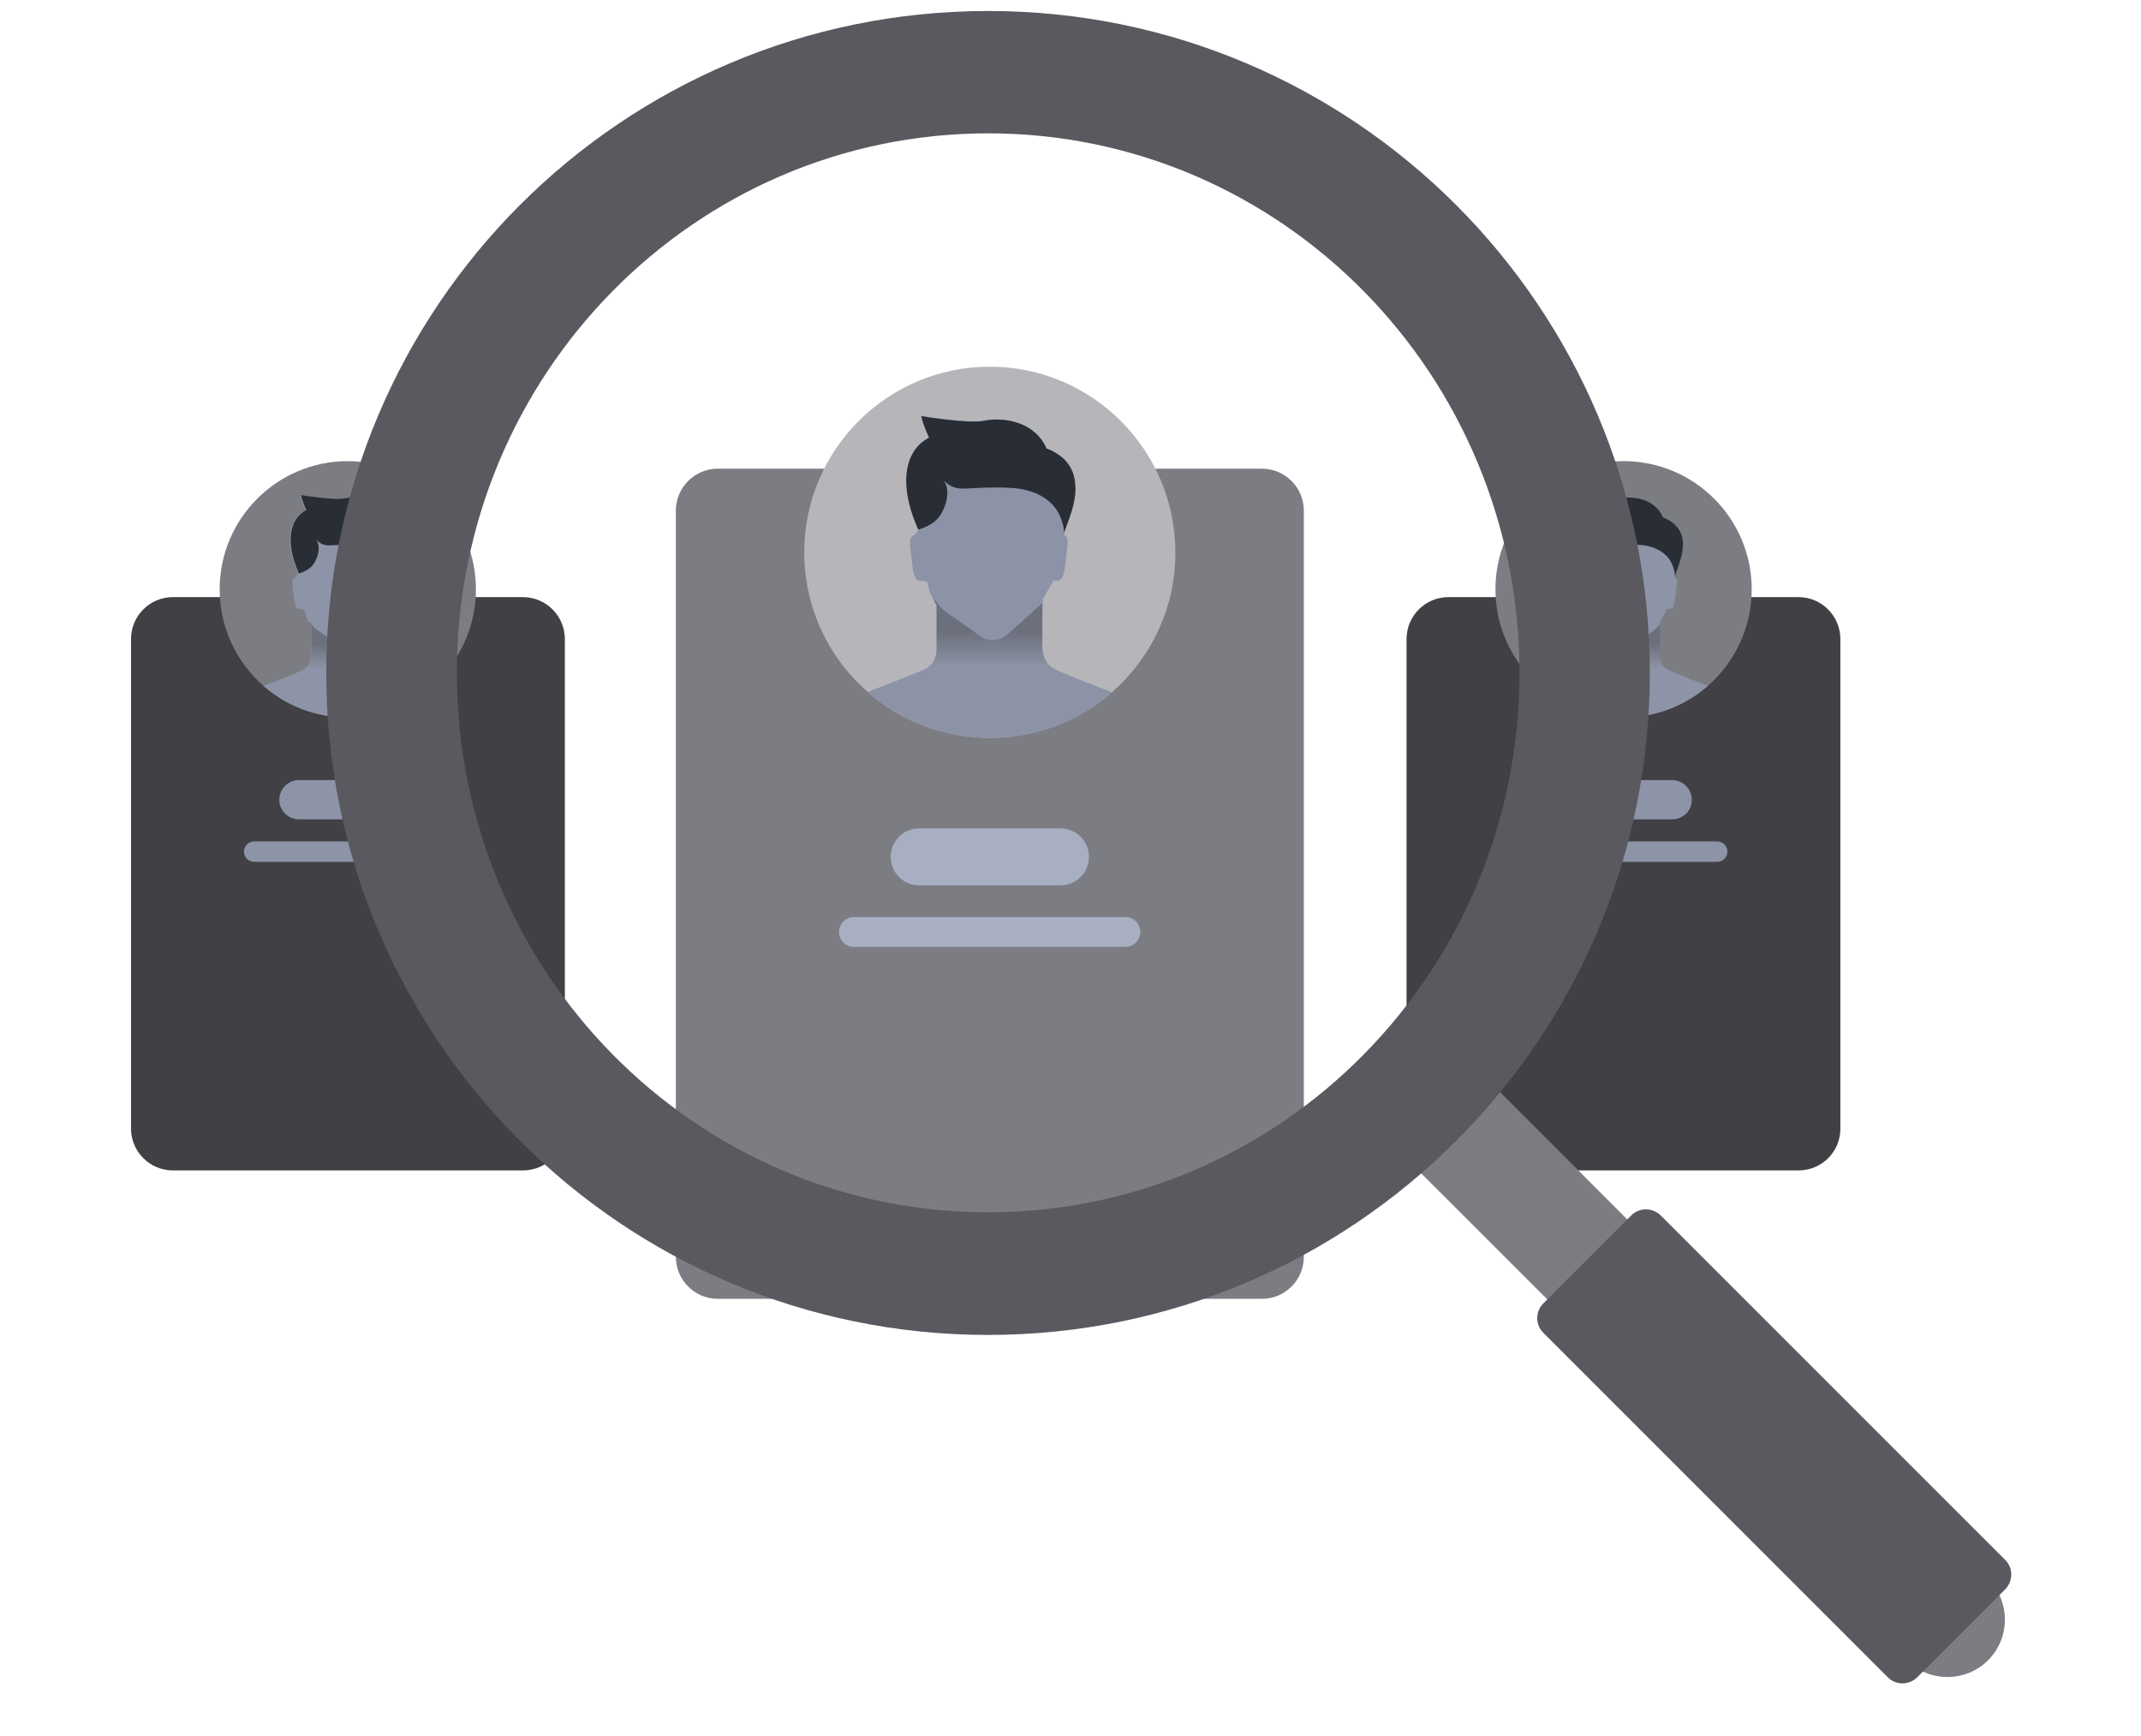 <svg width="111" height="90" viewBox="0 0 111 90" fill="none" xmlns="http://www.w3.org/2000/svg">
<g filter="url(#filter0_d_1105_32165)">
<path d="M65.421 56.335H37.216C36.014 56.335 35.04 55.361 35.04 54.158V15.474C35.04 14.271 36.014 13.298 37.216 13.298H65.421C66.623 13.298 67.597 14.271 67.597 15.474V54.158C67.597 55.361 66.623 56.335 65.421 56.335Z" fill="#7C7C83"/>
</g>
<path d="M54.983 45.898H47.652C46.836 45.898 46.178 45.239 46.178 44.423C46.178 43.607 46.836 42.948 47.652 42.948H54.983C55.799 42.948 56.457 43.607 56.457 44.423C56.457 45.239 55.799 45.898 54.983 45.898Z" fill="#A9AFC3"/>
<path d="M58.348 49.09H44.274C43.845 49.09 43.501 48.747 43.501 48.317C43.501 47.888 43.845 47.544 44.274 47.544H58.348C58.777 47.544 59.121 47.888 59.121 48.317C59.121 48.732 58.777 49.09 58.348 49.09Z" fill="#A9AFC3"/>
<path d="M60.938 28.646C60.938 31.538 59.664 34.13 57.645 35.89C55.956 37.365 53.737 38.253 51.317 38.253C48.898 38.253 46.679 37.365 44.989 35.876C42.971 34.115 41.696 31.524 41.696 28.632C41.696 23.32 46.006 19.011 51.317 19.011C56.629 19.011 60.938 23.334 60.938 28.646Z" fill="#B5B5BA"/>
<path d="M57.646 35.89C55.957 37.365 53.738 38.252 51.318 38.252C48.899 38.252 46.68 37.365 44.99 35.876C45.692 35.604 46.608 35.246 47.839 34.745C48.126 34.63 48.34 34.416 48.469 34.144C48.541 33.986 48.569 33.829 48.569 33.657V31.352C48.526 31.309 48.498 31.252 48.469 31.209C48.269 30.908 48.14 30.564 48.097 30.206L47.897 30.106C47.31 30.249 47.352 29.619 47.195 28.402C47.138 27.901 47.209 27.801 47.438 27.715L47.625 27.457C46.479 24.881 47.052 23.263 48.183 22.69C47.811 21.874 47.782 21.573 47.782 21.573C47.782 21.573 50.187 21.974 51.003 21.817C52.048 21.602 53.666 21.86 54.268 23.248C55.27 23.635 55.656 24.279 55.742 24.952C55.828 25.582 55.642 26.269 55.456 26.799C55.442 26.842 55.427 26.87 55.413 26.899C55.413 26.913 55.399 26.928 55.399 26.942C55.37 27.014 55.356 27.071 55.327 27.128C55.313 27.157 55.313 27.186 55.298 27.214C55.284 27.271 55.255 27.329 55.241 27.372C55.241 27.386 55.241 27.386 55.227 27.4C55.212 27.443 55.198 27.486 55.184 27.529C55.17 27.586 55.155 27.629 55.141 27.672C55.155 27.687 55.155 27.715 55.17 27.73C55.327 27.801 55.384 27.944 55.327 28.388C55.184 29.548 55.227 30.249 54.626 30.092L54.096 31.008C54.081 31.108 54.067 31.166 54.053 31.223C54.039 31.395 54.039 31.738 54.039 33.628C54.039 33.857 54.11 34.072 54.225 34.258C54.353 34.459 54.54 34.63 54.769 34.73C54.769 34.73 54.783 34.73 54.783 34.745C56.029 35.275 56.945 35.618 57.646 35.89Z" fill="#8D93A6"/>
<path d="M55.154 27.687C55.197 27.4 55.068 27.028 54.967 26.785C54.953 26.742 54.925 26.699 54.91 26.656C54.452 25.739 53.421 25.353 52.448 25.296C49.956 25.167 49.713 25.639 48.94 24.923C49.183 25.281 49.198 25.868 48.825 26.584C48.568 27.085 48.067 27.314 47.608 27.457C46.463 24.881 47.036 23.263 48.167 22.69C47.795 21.874 47.766 21.573 47.766 21.573C47.766 21.573 50.171 21.974 50.987 21.817C52.032 21.602 53.65 21.86 54.252 23.248C55.254 23.635 55.64 24.279 55.726 24.952C55.898 26.026 55.268 27.214 55.154 27.687Z" fill="#292D35"/>
<path d="M54.239 34.287V34.731H48.455V34.144C48.527 33.986 48.555 33.829 48.555 33.657V31.352C48.512 31.309 48.484 31.252 48.455 31.209V31.065C48.584 31.28 48.741 31.466 48.928 31.638L50.731 32.912C51.147 33.27 51.762 33.27 52.192 32.927L53.881 31.409C53.938 31.366 53.996 31.309 54.053 31.252C54.039 31.423 54.039 31.767 54.039 33.657C54.067 33.886 54.125 34.101 54.239 34.287Z" fill="url(#paint0_linear_1105_32165)"/>
<g filter="url(#filter1_d_1105_32165)">
<path d="M27.108 49.678H8.968C7.766 49.678 6.792 48.705 6.792 47.502V22.132C6.792 20.93 7.766 19.956 8.968 19.956H27.108C28.31 19.956 29.284 20.93 29.284 22.132V47.516C29.284 48.719 28.31 49.678 27.108 49.678Z" fill="#404045"/>
</g>
<path d="M20.565 42.476H15.497C14.939 42.476 14.48 42.018 14.48 41.46C14.48 40.901 14.939 40.443 15.497 40.443H20.565C21.123 40.443 21.582 40.901 21.582 41.46C21.582 42.018 21.123 42.476 20.565 42.476Z" fill="#8E94A7"/>
<path d="M22.899 44.681H13.178C12.877 44.681 12.648 44.437 12.648 44.151C12.648 43.85 12.892 43.621 13.178 43.621H22.899C23.2 43.621 23.429 43.864 23.429 44.151C23.429 44.437 23.186 44.681 22.899 44.681Z" fill="#8E94A7"/>
<path d="M24.674 30.55C24.674 32.555 23.786 34.344 22.397 35.561C21.223 36.578 19.706 37.193 18.031 37.193C16.356 37.193 14.824 36.578 13.664 35.561C12.275 34.344 11.388 32.555 11.388 30.55C11.388 26.885 14.366 23.907 18.031 23.907C21.696 23.907 24.674 26.885 24.674 30.55Z" fill="#7C7C83"/>
<path d="M22.397 35.561C21.223 36.578 19.706 37.194 18.031 37.194C16.356 37.194 14.824 36.578 13.664 35.561C14.151 35.375 14.781 35.132 15.626 34.774C15.826 34.688 15.969 34.545 16.055 34.359C16.098 34.258 16.127 34.144 16.127 34.015V32.426C16.098 32.397 16.069 32.354 16.055 32.326C15.912 32.125 15.826 31.882 15.797 31.639L15.654 31.567C15.253 31.667 15.282 31.223 15.167 30.393C15.124 30.049 15.182 29.978 15.325 29.92L15.454 29.749C14.666 27.959 15.067 26.842 15.84 26.456C15.582 25.897 15.568 25.683 15.568 25.683C15.568 25.683 17.229 25.955 17.802 25.854C18.532 25.711 19.634 25.883 20.049 26.842C20.737 27.114 21.009 27.558 21.066 28.016C21.123 28.46 20.994 28.918 20.88 29.291C20.866 29.319 20.866 29.333 20.851 29.362C20.851 29.376 20.837 29.376 20.837 29.391C20.823 29.434 20.808 29.477 20.794 29.52C20.78 29.534 20.78 29.562 20.765 29.577C20.751 29.62 20.737 29.648 20.722 29.691V29.706C20.708 29.734 20.694 29.763 20.694 29.792C20.679 29.834 20.665 29.863 20.665 29.892C20.679 29.906 20.679 29.92 20.679 29.935C20.794 29.992 20.823 30.078 20.78 30.379C20.679 31.18 20.708 31.667 20.293 31.553L19.935 32.197C19.921 32.268 19.906 32.297 19.906 32.354C19.892 32.469 19.892 32.712 19.892 34.015C19.892 34.173 19.935 34.316 20.021 34.445C20.107 34.588 20.235 34.702 20.393 34.76H20.407C21.295 35.132 21.925 35.375 22.397 35.561Z" fill="#8E94A7"/>
<path d="M20.693 29.892C20.722 29.691 20.636 29.448 20.564 29.262C20.55 29.233 20.536 29.204 20.521 29.176C20.206 28.546 19.491 28.274 18.818 28.245C17.099 28.159 16.928 28.488 16.398 27.987C16.57 28.245 16.584 28.632 16.326 29.133C16.14 29.476 15.797 29.634 15.496 29.734C14.709 27.944 15.11 26.828 15.883 26.441C15.625 25.883 15.611 25.668 15.611 25.668C15.611 25.668 17.271 25.94 17.844 25.84C18.574 25.697 19.677 25.868 20.092 26.828C20.779 27.1 21.051 27.544 21.108 28.002C21.194 28.746 20.765 29.562 20.693 29.892Z" fill="#292D35"/>
<path d="M20.063 34.458V34.773H16.068V34.358C16.111 34.258 16.14 34.143 16.14 34.015V32.425C16.111 32.397 16.083 32.354 16.068 32.325V32.239C16.154 32.382 16.269 32.526 16.398 32.626L17.643 33.499C17.93 33.742 18.359 33.757 18.66 33.514L19.834 32.468C19.877 32.44 19.92 32.397 19.948 32.354C19.934 32.468 19.934 32.712 19.934 34.015C19.934 34.172 19.977 34.33 20.063 34.458Z" fill="url(#paint1_linear_1105_32165)"/>
<g filter="url(#filter2_d_1105_32165)">
<path d="M93.238 49.678H75.098C73.895 49.678 72.922 48.705 72.922 47.502V22.132C72.922 20.93 73.895 19.956 75.098 19.956H93.238C94.44 19.956 95.414 20.93 95.414 22.132V47.516C95.414 48.719 94.44 49.678 93.238 49.678Z" fill="#404045"/>
</g>
<path d="M86.694 42.476H81.626C81.067 42.476 80.609 42.018 80.609 41.46C80.609 40.901 81.067 40.443 81.626 40.443H86.694C87.252 40.443 87.711 40.901 87.711 41.46C87.725 42.018 87.267 42.476 86.694 42.476Z" fill="#8E94A7"/>
<path d="M89.028 44.681H79.307C79.006 44.681 78.777 44.437 78.777 44.151C78.777 43.85 79.021 43.621 79.307 43.621H89.028C89.329 43.621 89.558 43.864 89.558 44.151C89.558 44.437 89.329 44.681 89.028 44.681Z" fill="#8E94A7"/>
<path d="M90.817 30.55C90.817 32.555 89.93 34.344 88.541 35.561C87.367 36.578 85.849 37.193 84.174 37.193C82.499 37.193 80.967 36.578 79.808 35.561C78.419 34.344 77.531 32.555 77.531 30.55C77.531 26.885 80.509 23.907 84.174 23.907C87.84 23.907 90.817 26.885 90.817 30.55Z" fill="#7C7C83"/>
<path d="M88.543 35.561C87.369 36.578 85.851 37.194 84.176 37.194C82.501 37.194 80.969 36.578 79.81 35.561C80.296 35.375 80.926 35.132 81.771 34.774C81.971 34.688 82.115 34.545 82.201 34.359C82.243 34.258 82.272 34.144 82.272 34.015V32.426C82.243 32.397 82.215 32.354 82.201 32.326C82.057 32.125 81.971 31.882 81.943 31.639L81.8 31.567C81.399 31.667 81.427 31.223 81.313 30.393C81.27 30.049 81.327 29.978 81.47 29.92L81.599 29.749C80.812 27.959 81.213 26.842 81.986 26.456C81.728 25.897 81.714 25.683 81.714 25.683C81.714 25.683 83.374 25.955 83.947 25.854C84.677 25.711 85.78 25.883 86.195 26.842C86.882 27.114 87.154 27.558 87.211 28.016C87.269 28.46 87.14 28.918 87.025 29.291C87.011 29.319 87.011 29.333 86.997 29.362C86.997 29.376 86.982 29.376 86.982 29.391C86.968 29.434 86.954 29.477 86.939 29.52C86.925 29.534 86.925 29.562 86.911 29.577C86.897 29.62 86.882 29.648 86.868 29.691V29.706C86.853 29.734 86.839 29.763 86.839 29.792C86.825 29.834 86.811 29.863 86.811 29.892C86.825 29.906 86.825 29.92 86.825 29.935C86.939 29.992 86.968 30.078 86.925 30.379C86.825 31.18 86.853 31.667 86.438 31.553L86.08 32.197C86.066 32.268 86.052 32.297 86.052 32.354C86.037 32.469 86.037 32.712 86.037 34.015C86.037 34.173 86.08 34.316 86.166 34.445C86.252 34.588 86.381 34.702 86.538 34.76H86.553C87.426 35.132 88.056 35.375 88.543 35.561Z" fill="#8E94A7"/>
<path d="M86.825 29.892C86.854 29.691 86.768 29.448 86.696 29.262C86.682 29.233 86.667 29.204 86.653 29.176C86.338 28.546 85.622 28.274 84.949 28.245C83.231 28.159 83.06 28.488 82.53 27.987C82.702 28.245 82.716 28.632 82.458 29.133C82.272 29.476 81.928 29.634 81.628 29.734C80.84 27.944 81.241 26.828 82.014 26.441C81.757 25.883 81.742 25.668 81.742 25.668C81.742 25.668 83.403 25.94 83.976 25.84C84.706 25.697 85.808 25.868 86.224 26.828C86.911 27.1 87.183 27.544 87.24 28.002C87.326 28.746 86.911 29.562 86.825 29.892Z" fill="#292D35"/>
<path d="M86.195 34.458V34.773H82.2V34.358C82.243 34.258 82.272 34.143 82.272 34.015V32.425C82.243 32.397 82.215 32.354 82.2 32.325V32.239C82.286 32.382 82.401 32.526 82.529 32.626L83.775 33.499C84.061 33.742 84.491 33.757 84.792 33.514L85.966 32.468C86.008 32.44 86.052 32.397 86.08 32.354C86.066 32.468 86.066 32.712 86.066 34.015C86.066 34.172 86.109 34.33 86.195 34.458Z" fill="url(#paint2_linear_1105_32165)"/>
<path d="M89.844 76.98L71.733 58.883L75.885 54.731L93.982 72.842L89.844 76.98Z" fill="#7C7C83"/>
<path d="M98.864 86.071L84.976 72.183C83.817 71.024 83.817 69.134 84.976 67.974C86.136 66.815 88.026 66.815 89.185 67.974L103.073 81.862C104.233 83.021 104.233 84.911 103.073 86.071C101.913 87.231 100.023 87.231 98.864 86.071Z" fill="#7C7C83"/>
<path d="M97.877 86.959L80.01 69.091C79.594 68.676 79.594 68.003 80.01 67.574L84.577 63.007C84.992 62.592 85.665 62.592 86.094 63.007L103.962 80.874C104.377 81.29 104.377 81.962 103.962 82.392L99.395 86.959C98.965 87.374 98.292 87.374 97.877 86.959Z" fill="#59595F"/>
<path d="M51.232 0.57C32.276 0.57 16.914 15.932 16.914 34.888C16.914 53.829 32.276 69.206 51.218 69.206C70.173 69.206 85.535 53.844 85.535 34.888C85.535 15.932 70.173 0.57 51.232 0.57ZM51.232 62.849C36.013 62.849 23.686 50.322 23.686 34.874C23.686 19.426 36.013 6.913 51.232 6.913C66.451 6.913 78.778 19.44 78.778 34.888C78.778 50.336 66.436 62.849 51.232 62.849Z" fill="#59595F"/>
<defs>
<filter id="filter0_d_1105_32165" x="13.04" y="2.298" width="76.557" height="87.037" filterUnits="userSpaceOnUse" color-interpolation-filters="sRGB">
<feFlood flood-opacity="0" result="BackgroundImageFix"/>
<feColorMatrix in="SourceAlpha" type="matrix" values="0 0 0 0 0 0 0 0 0 0 0 0 0 0 0 0 0 0 127 0" result="hardAlpha"/>
<feOffset dy="11"/>
<feGaussianBlur stdDeviation="11"/>
<feColorMatrix type="matrix" values="0 0 0 0 0 0 0 0 0 0 0 0 0 0 0 0 0 0 0.27 0"/>
<feBlend mode="normal" in2="BackgroundImageFix" result="effect1_dropShadow_1105_32165"/>
<feBlend mode="normal" in="SourceGraphic" in2="effect1_dropShadow_1105_32165" result="shape"/>
</filter>
<filter id="filter1_d_1105_32165" x="-15.208" y="8.956" width="66.492" height="73.722" filterUnits="userSpaceOnUse" color-interpolation-filters="sRGB">
<feFlood flood-opacity="0" result="BackgroundImageFix"/>
<feColorMatrix in="SourceAlpha" type="matrix" values="0 0 0 0 0 0 0 0 0 0 0 0 0 0 0 0 0 0 127 0" result="hardAlpha"/>
<feOffset dy="11"/>
<feGaussianBlur stdDeviation="11"/>
<feColorMatrix type="matrix" values="0 0 0 0 0 0 0 0 0 0 0 0 0 0 0 0 0 0 0.27 0"/>
<feBlend mode="normal" in2="BackgroundImageFix" result="effect1_dropShadow_1105_32165"/>
<feBlend mode="normal" in="SourceGraphic" in2="effect1_dropShadow_1105_32165" result="shape"/>
</filter>
<filter id="filter2_d_1105_32165" x="50.922" y="8.956" width="66.492" height="73.722" filterUnits="userSpaceOnUse" color-interpolation-filters="sRGB">
<feFlood flood-opacity="0" result="BackgroundImageFix"/>
<feColorMatrix in="SourceAlpha" type="matrix" values="0 0 0 0 0 0 0 0 0 0 0 0 0 0 0 0 0 0 127 0" result="hardAlpha"/>
<feOffset dy="11"/>
<feGaussianBlur stdDeviation="11"/>
<feColorMatrix type="matrix" values="0 0 0 0 0 0 0 0 0 0 0 0 0 0 0 0 0 0 0.27 0"/>
<feBlend mode="normal" in2="BackgroundImageFix" result="effect1_dropShadow_1105_32165"/>
<feBlend mode="normal" in="SourceGraphic" in2="effect1_dropShadow_1105_32165" result="shape"/>
</filter>
<linearGradient id="paint0_linear_1105_32165" x1="51.336" y1="34.616" x2="51.336" y2="32.697" gradientUnits="userSpaceOnUse">
<stop stop-color="#8E94A7"/>
<stop offset="0.991" stop-color="#6C707C"/>
</linearGradient>
<linearGradient id="paint1_linear_1105_32165" x1="18.058" y1="34.694" x2="18.058" y2="33.367" gradientUnits="userSpaceOnUse">
<stop stop-color="#8E94A7"/>
<stop offset="0.991" stop-color="#6C707C"/>
</linearGradient>
<linearGradient id="paint2_linear_1105_32165" x1="84.19" y1="34.694" x2="84.19" y2="33.367" gradientUnits="userSpaceOnUse">
<stop stop-color="#8E94A7"/>
<stop offset="0.991" stop-color="#6C707C"/>
</linearGradient>
</defs>
</svg>
